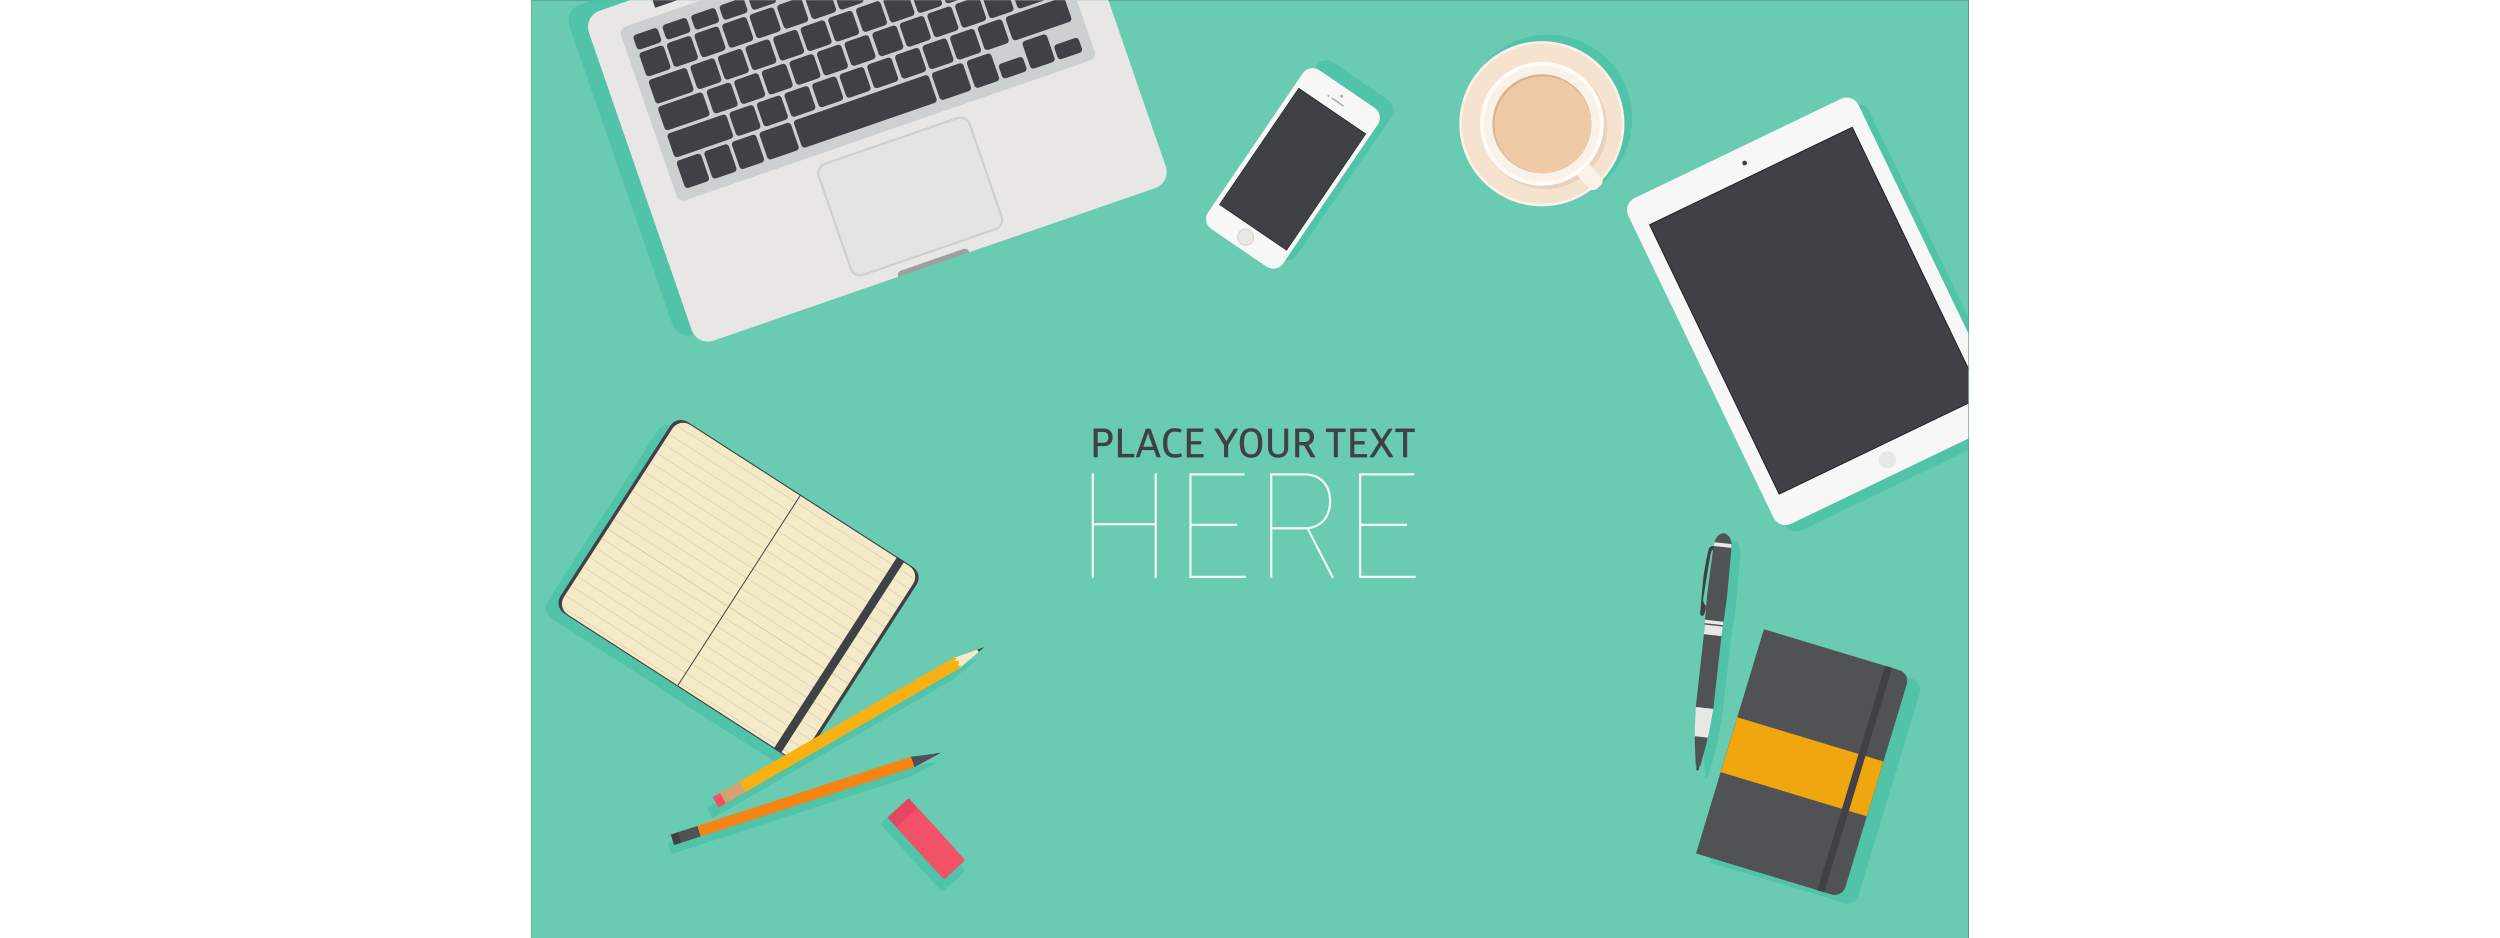 <?xml version="1.0" encoding="UTF-8" standalone="no"?>
<svg
   xmlns:dc="http://purl.org/dc/elements/1.1/"
   xmlns:cc="http://creativecommons.org/ns#"
   xmlns:rdf="http://www.w3.org/1999/02/22-rdf-syntax-ns#"
   xmlns:svg="http://www.w3.org/2000/svg"
   xmlns="http://www.w3.org/2000/svg"
   viewBox="0 0 1066.667 696.4"
   height="400.4"
   width="1066.667"
   xml:space="preserve"
   id="svg2"
   version="1.1"><rect x="0" y="0" width="1066.667" height="696.4" fill="#333333" stroke="none"/><defs
     id="defs6" /><g
     transform="matrix(1.333,0,0,-1.333,0,696.4)"
     id="g10"><g
       transform="scale(0.1)"
       id="g12"><path
         id="path14"
         style="fill:#69cbb2;fill-opacity:1;fill-rule:nonzero;stroke:none"
         d="M 8000,0 H 0 V 5223.03 H 8000 V 0" /><path
         id="path16"
         style="fill:#51c3a9;fill-opacity:1;fill-rule:nonzero;stroke:none"
         d="m 819.824,482.371 v 0 l 107.832,34.969 1187.654,384.98 115.02,61.891 33.48,18.629 -37.73,-5.539 -129.73,-16.539 -1187.635,-385 -107.832,-34.973 -0.004,0.012 -41.313,-13.403 18.95,-58.429 41.308,13.402" /><path
         id="path18"
         style="fill:#51c3a9;fill-opacity:1;fill-rule:nonzero;stroke:none"
         d="m 271.715,5198.41 c -49.934,-17.25 -76.426,-71.71 -59.188,-121.64 L 784.414,3420.91 c 17.25,-49.93 71.699,-76.42 121.625,-59.18 l 2458.081,848.93 c 49.9,17.27 76.39,71.7 59.15,121.62 l -307.64,890.75 H 343.012 l -71.297,-24.62" /><path
         id="path20"
         style="fill:#51c3a9;fill-opacity:1;fill-rule:nonzero;stroke:none"
         d="m 8000,3457.98 -551.06,1145.66 c -17.54,36.46 -61.3,51.79 -97.74,34.26 L 6201.58,4084.94 c -36.45,-17.55 -51.81,-61.3 -34.27,-97.76 L 6975.77,2306.4 c 17.54,-36.46 61.31,-51.78 97.76,-34.24 L 8000,2717.79 v 740.19" /><path
         id="path22"
         style="fill:#51c3a9;fill-opacity:1;fill-rule:nonzero;stroke:none"
         d="M 7688.29,1445.11 6934.42,1673.22 6556.62,424.621 7310.49,196.52 c 33.02,-9.981 67.91,8.671 77.91,41.679 l 341.61,1128.981 c 9.99,33.05 -8.69,67.95 -41.72,77.93" /><path
         id="path24"
         style="fill:#51c3a9;fill-opacity:1;fill-rule:nonzero;stroke:none"
         d="m 2294.6,263.719 116.78,107.531 c 3.56,3.238 3.81,8.73 0.58,12.301 l -279.21,306.59 c -0.03,0.027 -0.06,0.039 -0.09,0.07 l -55.61,61.059 c -3.24,3.55 -8.73,3.808 -12.29,0.57 L 1947.97,644.32 c -3.56,-3.23 -3.81,-8.73 -0.57,-12.3 l 279.2,-306.59 c 0.04,-0.032 0.08,-0.039 0.11,-0.078 l 55.6,-61.043 c 3.23,-3.547 8.73,-3.821 12.29,-0.59" /><path
         id="path26"
         style="fill:#51c3a9;fill-opacity:1;fill-rule:nonzero;stroke:none"
         d="m 6731.34,2150.52 c -0.01,1.21 -0.02,2.4 -0.07,3.57 -0.01,0.38 0,0.79 -0.02,1.16 l -0.06,0.01 c -2.55,54.57 -41,60.35 -41,60.35 0,0 -38.78,2.85 -53.32,-49.81 l -0.07,0.01 c -0.12,-0.42 -0.21,-0.89 -0.33,-1.32 -0.27,-1.02 -0.51,-2.08 -0.77,-3.14 -0.76,-3.21 -1.47,-6.53 -2.05,-10.14 -0.38,-2.43 -0.79,-5.01 -1.2,-7.68 -2.4,0.27 -4.98,0.56 -7.48,0.84 -8.17,0.91 -15.88,-8.65 -19.36,-13.42 -3.49,-4.78 -27.21,-124.55 -30.88,-163.97 -3.67,-39.42 -19.46,-203.61 -17.25,-205.33 2.21,-1.72 12.39,-10.56 17.95,-3.27 5.57,7.27 20.09,49.17 10.87,56.84 -9.24,7.67 -15.54,23.87 -11.08,44.02 4.47,20.15 38.16,246.5 44.63,256.1 2.84,4.2 6.18,6.24 9.44,7.14 -11.45,-77.77 -28.81,-210.94 -33.67,-254.46 -2.92,-26.1 -7.67,-84.37 -11.51,-133.68 h -0.01 c -0.14,-1.76 -0.26,-3.39 -0.39,-5.13 -3.26,-41.98 -5.77,-76.21 -5.77,-76.21 l 48.72,-5.45 48.73,-5.45 c 0,0 0.05,0.34 0.08,0.51 0.35,2.32 1.91,12.78 4.17,27.96 1.11,7.47 2.38,15.96 3.77,25.38 h -0.01 c 7.73,52.44 18.76,128.67 22.23,159.77 5.38,48.06 20.07,206.16 25.04,278.2 v 0 c 0.15,2.22 0.3,4.35 0.43,6.4 0.24,3.59 0.28,6.94 0.24,10.2" /><path
         id="path28"
         style="fill:#51c3a9;fill-opacity:1;fill-rule:nonzero;stroke:none"
         d="m 6532.67,1248.13 c 0,0 -5.84,-121.58 -5.84,-162.35 0,-40.74 5.81,-163.632 5.81,-163.632 l 5.1,-0.578 -2.11,-18.851 c -0.42,-3.828 2.34,-7.27 6.17,-7.699 3.82,-0.43 7.25,2.308 7.68,6.128 l 2.11,18.872 6.55,-0.739 c 0,0 32.83,118.589 41.81,158.339 9,39.73 30.17,159.62 30.17,159.62 l 45.27,404.86 -97.45,10.9 -45.27,-404.87" /><path
         id="path30"
         style="fill:#505256;fill-opacity:1;fill-rule:nonzero;stroke:none"
         d="m 2112.68,1011.63 129.73,16.55 4.26,-13.1 -115.03,-61.881 -18.96,58.431" /><path
         id="path32"
         style="fill:#404147;fill-opacity:1;fill-rule:nonzero;stroke:none"
         d="m 2242.41,1028.18 4.26,-13.1 33.48,18.64 z" /><path
         id="path34"
         style="fill:#505256;fill-opacity:1;fill-rule:nonzero;stroke:none"
         d="m 943.984,568.219 -111.351,-36.117 -18.945,58.429 111.363,36.098 18.933,-58.41" /><path
         id="path36"
         style="fill:#404147;fill-opacity:1;fill-rule:nonzero;stroke:none"
         d="m 836.156,533.238 -41.312,-13.386 -18.946,58.429 41.309,13.399 18.949,-58.442" /><path
         id="path38"
         style="fill:#f68412;fill-opacity:1;fill-rule:nonzero;stroke:none"
         d="m 943.984,568.219 1187.656,384.98 -18.96,58.431 -1187.629,-385.001 18.933,-58.41" /><path
         id="path40"
         style="fill:#51c3a9;fill-opacity:1;fill-rule:nonzero;stroke:none"
         d="m 1464.71,995.762 c -21.29,-33.024 -65.3,-42.563 -98.31,-21.282 L 113.977,1781.24 c -33.02,21.28 -42.543,65.28 -21.293,98.32 l 610.222,947.29 c 21.27,33.03 65.278,42.54 98.301,21.27 L 2053.64,2041.36 c 33.02,-21.27 42.55,-65.29 21.28,-98.31 L 1464.71,995.762" /><path
         id="path42"
         style="fill:#51c3a9;fill-opacity:1;fill-rule:nonzero;stroke:none"
         d="m 4787.98,4574.71 c 20.88,30.66 12.96,72.46 -17.71,93.35 l -306.93,209.07 c -30.67,20.88 -72.47,12.95 -93.35,-17.71 v 0 0 l -526.34,-772.74 c -20.89,-30.67 -12.97,-72.46 17.71,-93.34 l 306.94,-209.06 v 0 c 30.66,-20.9 72.45,-12.97 93.34,17.69 l 526.34,772.74 v 0 0" /><path
         id="path44"
         style="fill:#f7f7f7;fill-opacity:1;fill-rule:nonzero;stroke:none"
         d="m 8000,3368.66 -611.46,1271.23 c -17.54,36.45 -61.29,51.78 -97.74,34.25 L 6141.18,4121.18 c -36.45,-17.55 -51.8,-61.31 -34.27,-97.76 l 808.46,-1680.78 c 17.55,-36.46 61.31,-51.78 97.76,-34.24 L 8000,2783.08 v 585.58" /><path
         id="path46"
         style="fill:#404147;fill-opacity:1;fill-rule:nonzero;stroke:none"
         d="M 8000,3171.54 7353.6,4515.39 6226,3973.01 6946.95,2474.12 8000,2980.63 v 190.91" /><path
         id="path48"
         style="fill:#e8e7e6;fill-opacity:1;fill-rule:nonzero;stroke:none"
         d="m 7505.82,2644.14 c -11.6,24.06 -1.46,52.93 22.59,64.5 24.06,11.56 52.92,1.46 64.5,-22.61 11.54,-24.04 1.45,-52.93 -22.61,-64.49 -24.06,-11.58 -52.92,-1.44 -64.48,22.6" /><path
         id="path50"
         style="fill:#404147;fill-opacity:1;fill-rule:nonzero;stroke:none"
         d="m 6743,4311.17 c -3.17,6.55 -0.42,14.42 6.13,17.55 6.54,3.17 14.41,0.4 17.55,-6.15 3.16,-6.54 0.41,-14.4 -6.15,-17.55 -6.55,-3.16 -14.4,-0.39 -17.53,6.15" /><path
         id="path52"
         style="fill:#252323;fill-opacity:1;fill-rule:nonzero;stroke:none"
         d="M 8000,2984 6948.38,2478.19 6230.06,3971.58 7352.18,4511.32 8000,3164.5 v 14.07 L 7355.04,4519.46 6221.92,3974.43 6945.54,2470.04 8000,2977.21 v 6.79" /><path
         id="path54"
         style="fill:#51c3a9;fill-opacity:1;fill-rule:nonzero;stroke:none"
         d="m 5636.08,4095.54 c -258.24,13.32 -456.84,233.44 -443.54,491.72 13.32,258.28 233.47,456.85 491.73,443.55 258.28,-13.3 456.87,-233.46 443.55,-491.74 -13.28,-258.26 -233.44,-456.83 -491.74,-443.53" /><path
         id="path56"
         style="fill:#abafae;fill-opacity:1;fill-rule:nonzero;stroke:none"
         d="m 4222.05,4705.54 -5.5,3.75 28.75,42.21 5.49,-3.75 -28.74,-42.21" /><path
         id="path58"
         style="fill:#abafae;fill-opacity:1;fill-rule:nonzero;stroke:none"
         d="m 4171.14,4633.91 -4.05,2.76 19.51,28.63 4.05,-2.75 -19.51,-28.64" /><path
         id="path60"
         style="fill:#abafae;fill-opacity:1;fill-rule:nonzero;stroke:none"
         d="m 4121.32,4560.75 -4.05,2.77 19.49,28.62 4.06,-2.76 -19.5,-28.63" /><path
         id="path62"
         style="fill:#f7f7f7;fill-opacity:1;fill-rule:nonzero;stroke:none"
         d="m 4712.11,4530.69 c 20.89,30.67 12.96,72.44 -17.71,93.34 l -306.93,209.07 c -30.67,20.88 -72.47,12.95 -93.35,-17.7 v 0 0 l -526.34,-772.76 c -20.89,-30.64 -12.96,-72.44 17.71,-93.32 l 306.94,-209.08 v 0 c 30.66,-20.88 72.45,-12.95 93.34,17.7 l 526.34,772.75 v 0 0" /><path
         id="path64"
         style="fill:#404147;fill-opacity:1;fill-rule:nonzero;stroke:none"
         d="m 4204.18,3832.02 -372.19,253.51 440.53,646.77 372.19,-253.52 -440.53,-646.76" /><path
         id="path66"
         style="fill:#252323;fill-opacity:1;fill-rule:nonzero;stroke:none"
         d="m 3835.08,4086.1 368.51,-251.01 438.05,643.12 -368.51,251 z m 369.68,-257.17 -375.83,256.02 443.01,650.41 375.83,-256 -443.01,-650.43" /><path
         id="path68"
         style="fill:#d3d2d0;fill-opacity:1;fill-rule:nonzero;stroke:none"
         d="m 3937.45,3930.91 c 14.8,21.7 44.36,27.32 66.08,12.54 21.68,-14.77 27.29,-44.36 12.5,-66.08 -14.77,-21.68 -44.35,-27.26 -66.03,-12.5 -21.72,14.79 -27.32,44.34 -12.55,66.04" /><path
         id="path70"
         style="fill:#e8e7e6;fill-opacity:1;fill-rule:nonzero;stroke:none"
         d="m 3942.07,3927.76 c 13.05,19.14 39.16,24.12 58.31,11.08 19.15,-13.05 24.08,-39.16 11.04,-58.32 -13.04,-19.13 -39.13,-24.07 -58.27,-11.04 -19.16,13.05 -24.11,39.14 -11.08,58.28" /><path
         id="path72"
         style="fill:#abafae;fill-opacity:1;fill-rule:nonzero;stroke:none"
         d="m 4503.91,4693.66 c 2.72,4.03 8.19,5.04 12.18,2.33 4.02,-2.74 5.05,-8.2 2.32,-12.19 -2.73,-4.02 -8.18,-5.04 -12.19,-2.3 -3.99,2.71 -5.05,8.16 -2.31,12.16" /><path
         id="path74"
         style="fill:#abafae;fill-opacity:1;fill-rule:nonzero;stroke:none"
         d="m 4433.15,4694.02 c 1.83,2.67 5.49,3.36 8.14,1.54 2.68,-1.82 3.37,-5.47 1.55,-8.13 -1.81,-2.67 -5.46,-3.36 -8.14,-1.54 -2.67,1.82 -3.36,5.45 -1.55,8.13" /><path
         id="path76"
         style="fill:#abafae;fill-opacity:1;fill-rule:nonzero;stroke:none"
         d="m 4522.91,4632.9 c -1.44,-2.11 -4.34,-2.62 -6.52,-1.13 l -60.15,40.98 c -2.17,1.46 -2.77,4.37 -1.34,6.48 v 0 c 1.42,2.07 4.35,2.58 6.51,1.11 l 60.16,-40.98 c 2.17,-1.48 2.76,-4.39 1.34,-6.46 v 0" /><path
         id="path78"
         style="fill:#9ca0a0;fill-opacity:1;fill-rule:nonzero;stroke:none"
         d="m 2817.61,3950.75 -1122.17,-387.55 -24.23,70.12 1122.17,387.57 24.23,-70.14" /><path
         id="path80"
         style="fill:#e8e7e6;fill-opacity:1;fill-rule:nonzero;stroke:none"
         d="m 380.133,5164.68 c -49.938,-17.24 -76.434,-71.7 -59.192,-121.63 L 892.828,3387.19 c 17.25,-49.93 71.699,-76.43 121.622,-59.18 l 1028.11,355.07 -0.66,1.93 c -4.69,13.58 2.51,28.42 16.11,33.11 l 346.64,119.71 c 13.58,4.7 28.42,-2.51 33.1,-16.11 l 0.67,-1.92 1034.11,357.14 c 49.9,17.27 76.39,71.7 59.14,121.63 l -319.28,924.46 H 549.066 l -168.933,-58.35" /><path
         id="path82"
         style="fill:#ccd0d0;fill-opacity:1;fill-rule:nonzero;stroke:none"
         d="m 524.27,5077.02 c -20.543,-7.1 -31.442,-29.51 -24.352,-50.05 l 308.418,-893.02 c 7.102,-20.53 29.496,-31.43 50.039,-24.34 l 2253.185,778.18 c 20.52,7.09 31.41,29.49 24.32,50.03 l -98.5,285.21 H 947.051 L 524.27,5077.02" /><path
         id="path84"
         style="fill:#e4e4e3;fill-opacity:1;fill-rule:nonzero;stroke:none"
         d="m 2618.26,4018.87 c 9.96,-28.85 -5.34,-60.31 -34.2,-70.27 l -735.58,-254.05 c -28.85,-9.96 -60.31,5.34 -70.27,34.19 l -177.39,513.61 c -9.97,28.85 5.35,60.31 34.19,70.27 l 735.59,254.04 c 28.85,9.97 60.31,-5.33 70.27,-34.18 l 177.39,-513.61" /><path
         id="path86"
         style="fill:none;stroke:#ccd0d0;stroke-width:12.079;stroke-linecap:butt;stroke-linejoin:miter;stroke-miterlimit:10;stroke-dasharray:none;stroke-opacity:1"
         d="m 2618.26,4018.87 c 9.96,-28.85 -5.34,-60.31 -34.2,-70.27 l -735.58,-254.05 c -28.85,-9.96 -60.31,5.34 -70.27,34.19 l -177.39,513.61 c -9.97,28.85 5.35,60.31 34.19,70.27 l 735.59,254.04 c 28.85,9.97 60.31,-5.33 70.27,-34.18 z" /><path
         id="path88"
         style="fill:#404147;fill-opacity:1;fill-rule:nonzero;stroke:none"
         d="m 739.652,4957.68 c -3.339,9.67 -13.898,14.81 -23.589,11.47 v 0 l -101.18,-34.94 c -9.688,-3.35 -14.824,-13.91 -11.485,-23.59 l 33.942,-98.26 v 0 0 c 3.34,-9.69 13.906,-14.83 23.59,-11.48 l 101.183,34.94 c 9.684,3.35 14.821,13.9 11.481,23.59 v 0 0 l -33.942,98.27" /><path
         id="path90"
         style="fill:#404147;fill-opacity:1;fill-rule:nonzero;stroke:none"
         d="m 892.52,5010.47 c -3.34,9.68 -13.899,14.83 -23.579,11.48 v 0 L 767.75,4987 c -9.684,-3.34 -14.82,-13.9 -11.477,-23.57 l 33.938,-98.28 v 0 0 c 3.344,-9.68 13.91,-14.81 23.594,-11.47 l 101.179,34.94 c 9.688,3.34 14.825,13.91 11.481,23.59 v 0 0 l -33.945,98.26" /><path
         id="path92"
         style="fill:#404147;fill-opacity:1;fill-rule:nonzero;stroke:none"
         d="m 1045.94,5063.46 c -3.33,9.68 -13.88,14.82 -23.57,11.48 v 0 l -101.186,-34.95 c -9.692,-3.34 -14.832,-13.91 -11.493,-23.6 l 33.942,-98.25 v 0 0 c 3.344,-9.69 13.91,-14.83 23.594,-11.48 l 101.183,34.95 c 9.69,3.34 14.82,13.9 11.48,23.58 v 0 0 l -33.95,98.27" /><path
         id="path94"
         style="fill:#404147;fill-opacity:1;fill-rule:nonzero;stroke:none"
         d="m 1200.29,5116.77 c -3.35,9.67 -13.9,14.81 -23.59,11.47 v 0 l -101.2,-34.95 c -9.67,-3.34 -14.82,-13.9 -11.47,-23.58 l 33.94,-98.27 v 0 0 c 3.34,-9.68 13.91,-14.81 23.59,-11.48 l 101.17,34.95 c 9.69,3.34 14.83,13.9 11.49,23.58 v 0 0 l -33.93,98.28" /><path
         id="path96"
         style="fill:#404147;fill-opacity:1;fill-rule:nonzero;stroke:none"
         d="m 1353.16,5169.56 c -3.35,9.67 -13.9,14.81 -23.58,11.48 v 0 l -101.2,-34.95 c -9.68,-3.34 -14.82,-13.91 -11.47,-23.59 l 33.93,-98.26 v 0 0 c 3.35,-9.69 13.91,-14.82 23.59,-11.48 l 101.19,34.95 c 9.67,3.34 14.82,13.9 11.48,23.59 v 0 0 l -33.94,98.26" /><path
         id="path98"
         style="fill:#404147;fill-opacity:1;fill-rule:nonzero;stroke:none"
         d="m 1023.2,4886.34 c -3.35,9.67 -13.9,14.82 -23.587,11.47 v 0 l -101.191,-34.93 c -9.676,-3.35 -14.813,-13.92 -11.469,-23.6 l 33.938,-98.26 v 0 0 c 3.339,-9.69 13.906,-14.82 23.586,-11.48 l 101.183,34.94 c 9.69,3.35 14.82,13.91 11.48,23.58 v 0 0 l -33.94,98.28" /><path
         id="path100"
         style="fill:#404147;fill-opacity:1;fill-rule:nonzero;stroke:none"
         d="m 1176.08,4939.14 c -3.35,9.68 -13.91,14.82 -23.58,11.48 v 0 l -101.21,-34.95 c -9.67,-3.35 -14.81,-13.92 -11.47,-23.6 l 33.94,-98.26 v 0 0 c 3.35,-9.68 13.91,-14.82 23.59,-11.48 l 101.18,34.95 c 9.68,3.35 14.82,13.9 11.48,23.59 v 0 0 l -33.93,98.27" /><path
         id="path102"
         style="fill:#404147;fill-opacity:1;fill-rule:nonzero;stroke:none"
         d="m 1329.49,4992.12 c -3.34,9.68 -13.89,14.82 -23.57,11.48 v 0 l -101.2,-34.94 c -9.68,-3.35 -14.82,-13.92 -11.48,-23.6 l 33.95,-98.26 v 0 0 c 3.34,-9.68 13.9,-14.82 23.58,-11.48 l 101.18,34.95 c 9.69,3.34 14.82,13.9 11.49,23.59 v 0 0 l -33.95,98.26" /><path
         id="path104"
         style="fill:#404147;fill-opacity:1;fill-rule:nonzero;stroke:none"
         d="m 1483.83,5045.43 c -3.34,9.68 -13.9,14.81 -23.59,11.47 v 0 l -101.18,-34.95 c -9.68,-3.34 -14.82,-13.9 -11.49,-23.59 l 33.94,-98.25 v 0 0 c 3.35,-9.69 13.91,-14.83 23.6,-11.49 l 101.18,34.95 c 9.68,3.34 14.82,13.91 11.48,23.59 v 0 0 l -33.94,98.27" /><path
         id="path106"
         style="fill:#404147;fill-opacity:1;fill-rule:nonzero;stroke:none"
         d="m 1636.7,5098.22 c -3.34,9.68 -13.89,14.82 -23.58,11.48 v 0 l -101.19,-34.95 c -9.68,-3.34 -14.82,-13.91 -11.48,-23.59 l 33.94,-98.27 v 0 0 c 3.35,-9.68 13.91,-14.81 23.6,-11.47 l 101.18,34.94 c 9.67,3.35 14.81,13.91 11.46,23.6 v 0 0 l -33.93,98.26" /><path
         id="path108"
         style="fill:#404147;fill-opacity:1;fill-rule:nonzero;stroke:none"
         d="m 1790.13,5151.2 c -3.34,9.68 -13.9,14.82 -23.59,11.49 v 0 l -101.19,-34.95 c -9.68,-3.35 -14.82,-13.92 -11.48,-23.59 l 33.94,-98.26 v 0 0 c 3.35,-9.69 13.9,-14.82 23.59,-11.48 l 101.19,34.94 c 9.68,3.34 14.82,13.91 11.47,23.6 v 0 0 l -33.93,98.25" /><path
         id="path110"
         style="fill:#404147;fill-opacity:1;fill-rule:nonzero;stroke:none"
         d="m 1945.2,5204.76 c -3.35,9.69 -13.91,14.82 -23.59,11.48 v 0 l -101.19,-34.95 c -9.69,-3.34 -14.82,-13.9 -11.47,-23.59 l 33.93,-98.26 v 0 0 c 3.35,-9.69 13.9,-14.83 23.58,-11.48 l 101.19,34.95 c 9.68,3.34 14.83,13.9 11.48,23.59 v 0 0 l -33.93,98.26" /><path
         id="path112"
         style="fill:#404147;fill-opacity:1;fill-rule:nonzero;stroke:none"
         d="m 1114.13,4750.92 c -3.35,9.68 -13.91,14.82 -23.6,11.47 v 0 l -101.175,-34.94 c -9.675,-3.34 -14.828,-13.9 -11.484,-23.59 l 33.939,-98.25 v 0 0 c 3.35,-9.69 13.91,-14.82 23.59,-11.48 l 101.19,34.94 c 9.68,3.34 14.83,13.9 11.48,23.59 v 0 0 l -33.94,98.26" /><path
         id="path114"
         style="fill:#404147;fill-opacity:1;fill-rule:nonzero;stroke:none"
         d="m 1267,4803.71 c -3.34,9.68 -13.91,14.83 -23.59,11.49 v 0 l -101.18,-34.95 c -9.69,-3.34 -14.82,-13.91 -11.48,-23.59 l 33.94,-98.27 v 0 0 c 3.35,-9.68 13.9,-14.81 23.58,-11.47 l 101.18,34.95 c 9.69,3.34 14.83,13.9 11.48,23.59 v 0 0 l -33.93,98.25" /><path
         id="path116"
         style="fill:#404147;fill-opacity:1;fill-rule:nonzero;stroke:none"
         d="m 1420.42,4856.7 c -3.34,9.68 -13.9,14.83 -23.58,11.48 v 0 l -101.19,-34.95 c -9.68,-3.34 -14.82,-13.89 -11.48,-23.59 l 33.94,-98.26 v 0 0 c 3.35,-9.68 13.9,-14.81 23.58,-11.47 l 101.2,34.95 c 9.67,3.34 14.82,13.89 11.47,23.59 v 0 0 l -33.94,98.25" /><path
         id="path118"
         style="fill:#404147;fill-opacity:1;fill-rule:nonzero;stroke:none"
         d="m 1574.76,4910 c -3.34,9.68 -13.91,14.83 -23.59,11.48 v 0 l -101.18,-34.94 c -9.69,-3.35 -14.83,-13.91 -11.48,-23.59 l 33.93,-98.27 v 0 0 c 3.34,-9.69 13.91,-14.82 23.59,-11.47 l 101.19,34.94 c 9.67,3.36 14.82,13.91 11.48,23.6 v 0 0 l -33.94,98.25" /><path
         id="path120"
         style="fill:#404147;fill-opacity:1;fill-rule:nonzero;stroke:none"
         d="m 1727.64,4962.8 c -3.35,9.68 -13.9,14.83 -23.6,11.47 v 0 l -101.19,-34.94 c -9.68,-3.34 -14.82,-13.9 -11.47,-23.58 l 33.93,-98.26 v 0 0 c 3.35,-9.69 13.91,-14.83 23.6,-11.48 l 101.17,34.94 c 9.68,3.35 14.83,13.91 11.49,23.6 v 0 0 l -33.93,98.25" /><path
         id="path122"
         style="fill:#404147;fill-opacity:1;fill-rule:nonzero;stroke:none"
         d="m 1881.05,5015.79 c -3.35,9.68 -13.9,14.83 -23.58,11.48 v 0 l -101.19,-34.94 c -9.68,-3.36 -14.82,-13.91 -11.48,-23.59 l 33.94,-98.27 v 0 0 c 3.34,-9.69 13.91,-14.82 23.58,-11.47 l 101.19,34.94 c 9.68,3.35 14.82,13.9 11.48,23.6 v 0 0 l -33.94,98.25" /><path
         id="path124"
         style="fill:#404147;fill-opacity:1;fill-rule:nonzero;stroke:none"
         d="m 2036.13,5069.34 c -3.35,9.7 -13.92,14.82 -23.59,11.48 v 0 l -101.2,-34.95 c -9.68,-3.34 -14.83,-13.91 -11.48,-23.59 l 33.94,-98.25 v 0 0 c 3.34,-9.69 13.91,-14.83 23.59,-11.48 l 101.18,34.94 c 9.68,3.35 14.83,13.9 11.49,23.59 v 0 0 l -33.93,98.26" /><path
         id="path126"
         style="fill:#404147;fill-opacity:1;fill-rule:nonzero;stroke:none"
         d="m 2188.99,5122.14 c -3.35,9.69 -13.9,14.82 -23.58,11.48 v 0 l -101.19,-34.94 c -9.68,-3.35 -14.83,-13.91 -11.49,-23.6 l 33.94,-98.26 v 0 0 c 3.34,-9.69 13.91,-14.81 23.59,-11.48 l 101.19,34.95 c 9.68,3.34 14.82,13.9 11.48,23.59 v 0 0 l -33.94,98.26" /><path
         id="path128"
         style="fill:#404147;fill-opacity:1;fill-rule:nonzero;stroke:none"
         d="m 2342.42,5175.13 c -3.35,9.69 -13.91,14.82 -23.6,11.48 v 0 l -101.18,-34.95 c -9.68,-3.35 -14.82,-13.9 -11.47,-23.59 l 33.93,-98.26 v 0 0 c 3.35,-9.68 13.9,-14.82 23.59,-11.48 l 101.18,34.96 c 9.69,3.33 14.82,13.89 11.49,23.58 v 0 0 l -33.94,98.26" /><path
         id="path130"
         style="fill:#404147;fill-opacity:1;fill-rule:nonzero;stroke:none"
         d="m 956.965,4696.64 c -3.344,9.68 -13.902,14.83 -23.586,11.48 v 0 l -214.793,-74.19 c -9.695,-3.34 -14.824,-13.9 -11.481,-23.59 l 33.942,-98.26 v 0 0 c 3.348,-9.69 13.894,-14.82 23.578,-11.47 l 214.793,74.18 c 9.684,3.35 14.828,13.9 11.477,23.6 v 0 0 l -33.93,98.25" /><path
         id="path132"
         style="fill:#404147;fill-opacity:1;fill-rule:nonzero;stroke:none"
         d="m 1088.36,4573.77 c -3.34,9.68 -13.9,14.83 -23.58,11.48 v 0 L 770.527,4483.63 c -9.683,-3.34 -14.82,-13.9 -11.468,-23.58 l 33.933,-98.28 v 0 0 c 3.34,-9.68 13.899,-14.81 23.586,-11.47 l 294.252,101.62 c 9.68,3.35 14.81,13.91 11.46,23.59 v 0 0 l -33.93,98.26" /><path
         id="path134"
         style="fill:#404147;fill-opacity:1;fill-rule:nonzero;stroke:none"
         d="m 1240.46,4626.3 c -3.34,9.69 -13.9,14.83 -23.58,11.49 v 0 l -101.19,-34.95 c -9.68,-3.34 -14.82,-13.91 -11.48,-23.6 l 33.94,-98.25 v 0 0 c 3.35,-9.69 13.91,-14.83 23.59,-11.49 l 101.18,34.96 c 9.68,3.34 14.83,13.9 11.48,23.58 v 0 0 l -33.94,98.26" /><path
         id="path136"
         style="fill:#404147;fill-opacity:1;fill-rule:nonzero;stroke:none"
         d="m 1393.34,4679.11 c -3.34,9.68 -13.91,14.82 -23.59,11.48 v 0 l -101.19,-34.95 c -9.67,-3.34 -14.81,-13.91 -11.47,-23.59 l 33.93,-98.26 v 0 0 c 3.35,-9.69 13.92,-14.83 23.59,-11.49 l 101.19,34.95 c 9.68,3.34 14.82,13.91 11.48,23.59 v 0 0 l -33.94,98.27" /><path
         id="path138"
         style="fill:#404147;fill-opacity:1;fill-rule:nonzero;stroke:none"
         d="m 1546.76,4732.09 c -3.34,9.68 -13.9,14.82 -23.59,11.49 v 0 l -101.18,-34.95 c -9.68,-3.35 -14.83,-13.92 -11.48,-23.6 l 33.94,-98.26 v 0 0 c 3.34,-9.68 13.91,-14.82 23.59,-11.48 l 101.18,34.95 c 9.68,3.34 14.82,13.9 11.47,23.59 v 0 0 l -33.93,98.26" /><path
         id="path140"
         style="fill:#404147;fill-opacity:1;fill-rule:nonzero;stroke:none"
         d="m 1701.09,4785.39 c -3.34,9.68 -13.89,14.83 -23.59,11.49 v 0 l -101.18,-34.95 c -9.68,-3.34 -14.82,-13.91 -11.48,-23.59 l 33.94,-98.27 v 0 0 c 3.34,-9.68 13.91,-14.82 23.59,-11.47 l 101.18,34.94 c 9.68,3.34 14.82,13.91 11.48,23.59 v 0 0 l -33.94,98.26" /><path
         id="path142"
         style="fill:#404147;fill-opacity:1;fill-rule:nonzero;stroke:none"
         d="m 1853.97,4838.18 c -3.34,9.69 -13.9,14.83 -23.59,11.49 v 0 l -101.18,-34.95 c -9.69,-3.34 -14.83,-13.91 -11.49,-23.59 l 33.95,-98.26 v 0 0 c 3.34,-9.68 13.9,-14.82 23.58,-11.48 l 101.18,34.95 c 9.69,3.34 14.83,13.9 11.48,23.59 v 0 0 l -33.93,98.25" /><path
         id="path144"
         style="fill:#404147;fill-opacity:1;fill-rule:nonzero;stroke:none"
         d="m 2007.38,4891.17 c -3.34,9.68 -13.88,14.82 -23.58,11.49 v 0 l -101.18,-34.95 c -9.69,-3.34 -14.83,-13.91 -11.48,-23.6 l 33.93,-98.26 v 0 0 c 3.35,-9.67 13.91,-14.82 23.6,-11.47 l 101.17,34.94 c 9.69,3.34 14.83,13.91 11.48,23.59 v 0 0 l -33.94,98.26" /><path
         id="path146"
         style="fill:#404147;fill-opacity:1;fill-rule:nonzero;stroke:none"
         d="m 2162.46,4944.72 c -3.35,9.69 -13.9,14.83 -23.59,11.49 v 0 l -101.18,-34.95 c -9.7,-3.34 -14.82,-13.9 -11.48,-23.59 l 33.93,-98.26 v 0 0 c 3.36,-9.68 13.91,-14.82 23.59,-11.47 l 101.18,34.94 c 9.69,3.35 14.82,13.91 11.48,23.59 v 0 0 l -33.93,98.25" /><path
         id="path148"
         style="fill:#404147;fill-opacity:1;fill-rule:nonzero;stroke:none"
         d="m 2315.33,4997.52 c -3.35,9.68 -13.9,14.83 -23.59,11.49 v 0 l -101.19,-34.94 c -9.68,-3.36 -14.81,-13.92 -11.47,-23.6 l 33.94,-98.26 v 0 0 c 3.35,-9.69 13.89,-14.82 23.59,-11.48 l 101.18,34.95 c 9.69,3.34 14.83,13.9 11.48,23.59 v 0 0 l -33.94,98.25" /><path
         id="path150"
         style="fill:#404147;fill-opacity:1;fill-rule:nonzero;stroke:none"
         d="m 2406.1,4859.61 c -3.34,9.68 -13.9,14.82 -23.58,11.49 v 0 l -139.73,-48.26 c -9.69,-3.36 -14.82,-13.91 -11.48,-23.6 l 40.99,-118.7 v 0 l 0.01,-0.01 c 3.34,-9.68 13.9,-14.83 23.59,-11.48 l 139.73,48.26 c 9.69,3.35 14.82,13.9 11.47,23.58 v 0 0 l -41,118.72" /><path
         id="path152"
         style="fill:#404147;fill-opacity:1;fill-rule:nonzero;stroke:none"
         d="m 1446.68,4528.26 c -3.34,9.68 -13.91,14.81 -23.58,11.48 v 0 l -139.75,-48.26 c -9.67,-3.34 -14.81,-13.91 -11.47,-23.6 l 41,-118.7 v 0 -0.01 c 3.35,-9.67 13.9,-14.82 23.59,-11.48 l 139.73,48.26 c 9.68,3.35 14.83,13.91 11.48,23.59 v 0 0 l -41,118.72" /><path
         id="path154"
         style="fill:#404147;fill-opacity:1;fill-rule:nonzero;stroke:none"
         d="m 2214.68,4793.5 c -3.34,9.68 -13.89,14.82 -23.59,11.48 v 0 L 1474.22,4557.4 c -9.68,-3.35 -14.82,-13.92 -11.48,-23.6 l 41,-118.71 v 0 0 c 3.34,-9.69 13.91,-14.82 23.59,-11.48 l 716.88,247.59 c 9.68,3.34 14.82,13.9 11.47,23.58 v 0.01 0 l -41,118.71" /><path
         id="path156"
         style="fill:#404147;fill-opacity:1;fill-rule:nonzero;stroke:none"
         d="m 2562.27,4913.54 c -3.34,9.68 -13.9,14.82 -23.59,11.48 v 0 l -101.11,-34.91 c -9.69,-3.34 -14.83,-13.91 -11.48,-23.6 l 41,-118.71 v 0 0 c 3.34,-9.69 13.91,-14.82 23.59,-11.48 l 101.11,34.92 c 9.68,3.34 14.83,13.9 11.47,23.59 v 0 0 l -40.99,118.71" /><path
         id="path158"
         style="fill:#404147;fill-opacity:1;fill-rule:nonzero;stroke:none"
         d="m 1253.75,4461.63 c -3.33,9.68 -13.89,14.81 -23.58,11.49 v 0 l -101.12,-34.93 c -9.68,-3.35 -14.82,-13.9 -11.47,-23.59 l 41,-118.71 v 0 -0.01 c 3.34,-9.68 13.91,-14.82 23.59,-11.48 l 101.11,34.91 c 9.68,3.35 14.82,13.92 11.47,23.6 v 0.01 0 l -41,118.71" /><path
         id="path160"
         style="fill:#404147;fill-opacity:1;fill-rule:nonzero;stroke:none"
         d="m 947.461,4355.84 c -3.34,9.68 -13.902,14.82 -23.582,11.48 v 0 l -101.121,-34.91 c -9.688,-3.35 -14.82,-13.92 -11.481,-23.6 l 41.008,-118.7 v 0 -0.01 c 3.344,-9.69 13.906,-14.82 23.582,-11.48 l 101.121,34.92 c 9.688,3.34 14.825,13.91 11.473,23.59 l 0.008,0.01 v 0 l -41.008,118.7" /><path
         id="path162"
         style="fill:#404147;fill-opacity:1;fill-rule:nonzero;stroke:none"
         d="m 1100.34,4408.64 c -3.35,9.69 -13.9,14.82 -23.59,11.49 v 0 l -101.121,-34.92 c -9.676,-3.35 -14.816,-13.91 -11.473,-23.6 l 40.994,-118.71 v 0 -0.01 c 3.35,-9.68 13.92,-14.82 23.6,-11.48 l 101.11,34.93 c 9.68,3.34 14.82,13.9 11.48,23.59 v 0 0 l -41,118.71" /><path
         id="path164"
         style="fill:#404147;fill-opacity:1;fill-rule:nonzero;stroke:none"
         d="m 2740.05,4894.2 c -3.34,9.68 -13.89,14.81 -23.59,11.48 v 0 l -101.09,-34.92 c -9.7,-3.35 -14.83,-13.91 -11.49,-23.59 l 16.09,-46.57 v 0 l 0.01,-0.01 c 3.33,-9.67 13.89,-14.82 23.57,-11.48 l 101.12,34.93 c 9.68,3.34 14.82,13.9 11.47,23.59 v 0 0 l -16.09,46.57" /><path
         id="path166"
         style="fill:#404147;fill-opacity:1;fill-rule:nonzero;stroke:none"
         d="m 3048.99,5000.89 c -3.34,9.68 -13.9,14.82 -23.57,11.48 v 0 l -101.12,-34.92 c -9.69,-3.34 -14.83,-13.91 -11.48,-23.59 l 16.08,-46.57 v 0 -0.01 c 3.35,-9.68 13.9,-14.82 23.59,-11.47 l 101.12,34.92 c 9.68,3.35 14.81,13.9 11.47,23.59 v 0.01 0 l -16.09,46.56" /><path
         id="path168"
         style="fill:#404147;fill-opacity:1;fill-rule:nonzero;stroke:none"
         d="m 1027.8,5166.35 c -3.34,9.68 -13.91,14.83 -23.59,11.49 v 0 l -101.108,-34.93 c -9.68,-3.34 -14.832,-13.91 -11.485,-23.59 l 16.082,-46.57 v 0 h 0.012 c 3.344,-9.69 13.898,-14.83 23.578,-11.48 l 101.121,34.92 c 9.67,3.35 14.83,13.9 11.48,23.59 v 0 0 l -16.09,46.57" /><path
         id="path170"
         style="fill:#404147;fill-opacity:1;fill-rule:nonzero;stroke:none"
         d="m 868.359,5111.29 c -3.347,9.68 -13.91,14.82 -23.589,11.48 v 0 l -101.118,-34.93 c -9.687,-3.34 -14.808,-13.9 -11.472,-23.58 l 16.078,-46.57 v 0 0 c 3.347,-9.69 13.906,-14.83 23.594,-11.49 l 101.113,34.93 c 9.68,3.34 14.816,13.9 11.473,23.58 l -0.004,0.01 v 0 l -16.075,46.57" /><path
         id="path172"
         style="fill:#404147;fill-opacity:1;fill-rule:nonzero;stroke:none"
         d="m 705.93,5055.19 c -3.34,9.68 -13.895,14.83 -23.575,11.48 v 0 l -101.117,-34.91 c -9.691,-3.35 -14.828,-13.92 -11.48,-23.6 l 16.082,-46.57 v 0 0 c 3.348,-9.68 13.906,-14.83 23.594,-11.48 l 101.101,34.92 c 9.684,3.34 14.824,13.9 11.481,23.59 v 0 0 l -16.086,46.57" /><path
         id="path174"
         style="fill:#404147;fill-opacity:1;fill-rule:nonzero;stroke:none"
         d="m 2871.75,5020.43 c -3.34,9.68 -13.88,14.82 -23.58,11.49 v 0 l -101.12,-34.93 c -9.69,-3.35 -14.82,-13.91 -11.47,-23.6 l 40.99,-118.71 v 0 h 0.01 c 3.33,-9.69 13.9,-14.82 23.58,-11.48 l 101.11,34.93 c 9.69,3.34 14.83,13.89 11.48,23.58 v 0.01 0 l -41,118.71" /><path
         id="path176"
         style="fill:#404147;fill-opacity:1;fill-rule:nonzero;stroke:none"
         d="m 2468.75,5050.52 c -3.34,9.67 -13.9,14.82 -23.57,11.48 v 0 l -101.21,-34.95 c -9.67,-3.34 -14.81,-13.91 -11.47,-23.6 l 33.94,-98.25 v 0 0 c 3.34,-9.69 13.9,-14.82 23.58,-11.48 l 101.19,34.94 c 9.68,3.34 14.83,13.91 11.49,23.59 v 0 0 l -33.95,98.27" /><path
         id="path178"
         style="fill:#404147;fill-opacity:1;fill-rule:nonzero;stroke:none"
         d="m 2623.1,5103.82 c -3.34,9.68 -13.92,14.82 -23.6,11.48 v 0 l -101.19,-34.95 c -9.68,-3.34 -14.82,-13.92 -11.48,-23.6 l 33.94,-98.26 v 0 0 c 3.34,-9.67 13.92,-14.81 23.6,-11.47 l 101.18,34.94 c 9.67,3.34 14.83,13.91 11.48,23.59 v 0 0 l -33.93,98.27" /><path
         id="path180"
         style="fill:#404147;fill-opacity:1;fill-rule:nonzero;stroke:none"
         d="m 868.047,4832.75 c -3.336,9.68 -13.902,14.82 -23.582,11.48 v 0 l -177.356,-61.25 c -9.683,-3.35 -14.82,-13.91 -11.472,-23.59 l 33.933,-98.26 v 0 0 c 3.344,-9.69 13.903,-14.83 23.59,-11.49 l 177.348,61.25 c 9.687,3.36 14.824,13.92 11.48,23.59 v 0 0 l -33.941,98.27" /><path
         id="path182"
         style="fill:#404147;fill-opacity:1;fill-rule:nonzero;stroke:none"
         d="m 2893.58,4957.24 -136.18,-47.04 -1.33,3.85 136.18,47.02 1.33,-3.83" /><path
         id="path184"
         style="fill:#404147;fill-opacity:1;fill-rule:nonzero;stroke:none"
         d="M 811.875,5223.03 H 674.996 l 14.582,-42.24 z" /><path
         id="path186"
         style="fill:#404147;fill-opacity:1;fill-rule:nonzero;stroke:none"
         d="m 1226.06,5182.7 v -0.01 c 3.34,-9.67 13.9,-14.81 23.59,-11.47 l 101.11,34.92 c 7.46,2.58 12.18,9.45 12.44,16.89 h -151.06 l 13.92,-40.33" /><path
         id="path188"
         style="fill:#404147;fill-opacity:1;fill-rule:nonzero;stroke:none"
         d="m 1559.33,5130.78 c 3.34,-9.69 13.9,-14.83 23.59,-11.48 l 101.18,34.94 c 9.69,3.35 14.82,13.92 11.49,23.6 l -15.61,45.19 h -152.51 l 31.86,-92.25" /><path
         id="path190"
         style="fill:#404147;fill-opacity:1;fill-rule:nonzero;stroke:none"
         d="m 1698.58,5223.03 13.63,-39.46 c 3.34,-9.68 13.9,-14.82 23.58,-11.47 l 101.18,34.94 c 7.17,2.48 11.81,8.9 12.41,15.99 h -150.8" /><path
         id="path192"
         style="fill:#404147;fill-opacity:1;fill-rule:nonzero;stroke:none"
         d="m 1961.82,5210.5 33.93,-98.27 c 3.34,-9.68 13.91,-14.82 23.59,-11.46 l 101.19,34.93 c 9.68,3.35 14.82,13.91 11.48,23.59 l -22.01,63.74 h -147.94 c -1.46,-3.9 -1.71,-8.28 -0.24,-12.53" /><path
         id="path194"
         style="fill:#404147;fill-opacity:1;fill-rule:nonzero;stroke:none"
         d="m 2149.17,5165.22 c 3.34,-9.68 13.91,-14.82 23.59,-11.47 l 101.18,34.93 c 9.7,3.36 14.83,13.91 11.49,23.6 l -3.71,10.75 h -152.51 l 19.96,-57.81" /><path
         id="path196"
         style="fill:#404147;fill-opacity:1;fill-rule:nonzero;stroke:none"
         d="m 2301.95,5223.03 1.56,-4.51 c 3.34,-9.68 13.89,-14.82 23.58,-11.47 l 46.27,15.98 h -71.41" /><path
         id="path198"
         style="fill:#404147;fill-opacity:1;fill-rule:nonzero;stroke:none"
         d="m 2547.3,5135.91 c 3.35,-9.69 13.91,-14.82 23.6,-11.48 l 101.18,34.95 c 9.69,3.35 14.82,13.89 11.47,23.58 l -13.83,40.07 h -152.5 l 30.08,-87.12" /><path
         id="path200"
         style="fill:#404147;fill-opacity:1;fill-rule:nonzero;stroke:none"
         d="m 2692.62,5223.03 11.4,-33 c 3.34,-9.69 13.9,-14.82 23.58,-11.48 l 128.78,44.48 h -163.76" /><path
         id="path202"
         style="fill:#404147;fill-opacity:1;fill-rule:nonzero;stroke:none"
         d="m 1061.22,5197.52 c -9.69,-3.34 -14.82,-13.9 -11.48,-23.59 l 16.09,-46.57 v 0 c 3.34,-9.68 13.91,-14.82 23.59,-11.48 l 101.11,34.92 c 9.68,3.35 14.82,13.9 11.48,23.58 l -0.01,0.02 -16.08,46.56 c -0.26,0.73 -0.63,1.39 -0.96,2.07 h -49.87 l -73.87,-25.51" /><path
         id="path204"
         style="fill:#404147;fill-opacity:1;fill-rule:nonzero;stroke:none"
         d="m 1381.8,5199.08 c -9.68,-3.35 -14.82,-13.91 -11.47,-23.6 l 33.93,-98.25 c 3.35,-9.69 13.91,-14.83 23.59,-11.48 l 101.19,34.94 c 9.68,3.34 14.82,13.91 11.48,23.59 l -33.94,98.27 c -0.06,0.17 -0.16,0.31 -0.23,0.48 h -55.19 l -69.36,-23.95" /><path
         id="path206"
         style="fill:#404147;fill-opacity:1;fill-rule:nonzero;stroke:none"
         d="m 2371.98,5204.96 c -9.69,-3.34 -14.82,-13.9 -11.48,-23.58 l 33.93,-98.27 c 3.35,-9.68 13.9,-14.82 23.59,-11.47 l 101.18,34.95 c 9.7,3.34 14.83,13.89 11.48,23.58 l -32.07,92.86 h -74.32 l -52.31,-18.07" /><path
         id="path208"
         style="fill:#404147;fill-opacity:1;fill-rule:nonzero;stroke:none"
         d="m 2654.01,5134.13 c -9.68,-3.35 -14.82,-13.91 -11.47,-23.6 l 33.94,-98.26 c 3.34,-9.68 13.9,-14.82 23.58,-11.48 l 294.25,101.63 c 9.68,3.34 14.81,13.9 11.47,23.59 l -33.51,97.02 h -60.84 l -257.42,-88.9" /><path
         id="path210"
         style="fill:#404147;fill-opacity:1;fill-rule:nonzero;stroke:none"
         d="m 1534.77,1022.52 c -21.28,-33.032 -65.29,-42.579 -98.31,-21.29 L 184.027,1808 c -33.011,21.28 -42.539,65.28 -21.269,98.31 l 610.207,947.3 c 21.281,33.02 65.277,42.54 98.297,21.27 L 2123.71,2068.11 c 33.01,-21.27 42.54,-65.29 21.28,-98.31 l -610.22,-947.28" /><path
         id="path212"
         style="fill:#f4eac7;fill-opacity:1;fill-rule:nonzero;stroke:none"
         d="m 1522.32,1038 c -21.27,-33.02 -65.29,-42.551 -98.31,-21.28 L 203.281,1803.06 c -33.031,21.28 -42.554,65.3 -21.277,98.33 l 603.418,936.72 c 21.262,33.02 65.281,42.56 98.312,21.27 L 2104.45,2073.03 c 33.02,-21.26 42.55,-65.28 21.29,-98.29 L 1522.32,1038" /><path
         id="path214"
         style="fill:#d1c8a9;fill-opacity:1;fill-rule:nonzero;stroke:none"
         d="m 2104.95,1943.84 -1339.516,862.87 1.683,2.64 1339.533,-862.88 -1.7,-2.63" /><path
         id="path216"
         style="fill:#d1c8a9;fill-opacity:1;fill-rule:nonzero;stroke:none"
         d="m 1730.63,1362.74 -1339.552,862.88 1.727,2.63 1339.515,-862.88 -1.69,-2.63" /><path
         id="path218"
         style="fill:#d1c8a9;fill-opacity:1;fill-rule:nonzero;stroke:none"
         d="m 1764.66,1415.56 -1339.539,862.88 1.703,2.64 1339.526,-862.88 -1.69,-2.64" /><path
         id="path220"
         style="fill:#d1c8a9;fill-opacity:1;fill-rule:nonzero;stroke:none"
         d="m 1798.7,1468.4 -1339.544,862.87 1.68,2.64 1339.544,-862.89 -1.68,-2.62" /><path
         id="path222"
         style="fill:#d1c8a9;fill-opacity:1;fill-rule:nonzero;stroke:none"
         d="m 1832.71,1521.22 -1339.507,862.87 1.676,2.64 1339.541,-862.87 -1.71,-2.64" /><path
         id="path224"
         style="fill:#d1c8a9;fill-opacity:1;fill-rule:nonzero;stroke:none"
         d="m 1866.74,1574.06 -1339.51,862.88 1.696,2.61 1339.514,-862.87 -1.7,-2.62" /><path
         id="path226"
         style="fill:#d1c8a9;fill-opacity:1;fill-rule:nonzero;stroke:none"
         d="m 1900.78,1626.87 -1339.55,862.87 1.731,2.65 1339.519,-862.88 -1.7,-2.64" /><path
         id="path228"
         style="fill:#d1c8a9;fill-opacity:1;fill-rule:nonzero;stroke:none"
         d="m 1934.8,1679.7 -1339.534,862.88 1.699,2.63 1339.535,-862.89 -1.7,-2.62" /><path
         id="path230"
         style="fill:#d1c8a9;fill-opacity:1;fill-rule:nonzero;stroke:none"
         d="m 1968.82,1732.52 -1339.511,862.87 1.699,2.64 1339.532,-862.87 -1.72,-2.64" /><path
         id="path232"
         style="fill:#d1c8a9;fill-opacity:1;fill-rule:nonzero;stroke:none"
         d="m 2002.86,1785.34 -1339.524,862.89 1.684,2.64 1339.55,-862.88 -1.71,-2.65" /><path
         id="path234"
         style="fill:#d1c8a9;fill-opacity:1;fill-rule:nonzero;stroke:none"
         d="m 2036.89,1838.18 -1339.531,862.86 1.704,2.65 1339.527,-862.88 -1.7,-2.63" /><path
         id="path236"
         style="fill:#d1c8a9;fill-opacity:1;fill-rule:nonzero;stroke:none"
         d="m 2070.92,1891.01 -1339.549,862.87 1.711,2.66 1339.538,-862.89 -1.7,-2.64" /><path
         id="path238"
         style="fill:#d1c8a9;fill-opacity:1;fill-rule:nonzero;stroke:none"
         d="m 1764.66,1415.56 -1339.539,862.88 1.703,2.64 1339.526,-862.88 -1.69,-2.64" /><path
         id="path240"
         style="fill:#d1c8a9;fill-opacity:1;fill-rule:nonzero;stroke:none"
         d="m 1526.46,1045.78 -1339.546,862.87 1.684,2.65 1339.552,-862.88 -1.69,-2.64" /><path
         id="path242"
         style="fill:#d1c8a9;fill-opacity:1;fill-rule:nonzero;stroke:none"
         d="m 1560.48,1098.6 -1339.519,862.87 1.691,2.66 1339.548,-862.88 -1.72,-2.65" /><path
         id="path244"
         style="fill:#d1c8a9;fill-opacity:1;fill-rule:nonzero;stroke:none"
         d="m 1594.51,1151.43 -1339.53,862.86 1.708,2.65 1339.512,-862.88 -1.69,-2.63" /><path
         id="path246"
         style="fill:#d1c8a9;fill-opacity:1;fill-rule:nonzero;stroke:none"
         d="m 1628.54,1204.25 -1339.548,862.88 1.707,2.64 1339.531,-862.88 -1.69,-2.64" /><path
         id="path248"
         style="fill:#d1c8a9;fill-opacity:1;fill-rule:nonzero;stroke:none"
         d="m 1662.57,1257.08 -1339.523,862.88 1.68,2.63 1339.543,-862.87 -1.7,-2.64" /><path
         id="path250"
         style="fill:#d1c8a9;fill-opacity:1;fill-rule:nonzero;stroke:none"
         d="m 1696.6,1309.9 -1339.53,862.89 1.684,2.64 1339.546,-862.89 -1.7,-2.64" /><path
         id="path252"
         style="fill:#d1c8a9;fill-opacity:1;fill-rule:nonzero;stroke:none"
         d="M 173.746,1842.4 1472.04,1006.09 c 1.54,0.2 3.07,0.46 4.6,0.76 L 172.535,1846.92 c 0.348,-1.53 0.746,-3.03 1.211,-4.52" /><path
         id="path254"
         style="fill:#d1c8a9;fill-opacity:1;fill-rule:nonzero;stroke:none"
         d="M 803.344,2857.02 2135.54,1998.88 c 0.22,1.1 0.46,2.21 0.63,3.33 L 806.129,2858.98 c -0.973,-0.6 -1.867,-1.28 -2.785,-1.96" /><path
         id="path256"
         style="fill:#404147;fill-opacity:1;fill-rule:nonzero;stroke:none"
         d="m 1389.44,1031.51 -39.6,25.52 687.23,1066.88 39.62,-25.52 -687.25,-1066.88" /><path
         id="path258"
         style="fill:#404147;fill-opacity:1;fill-rule:nonzero;stroke:none"
         d="m 818.27,1406.91 -4.625,2.99 683.835,1061.59 4.62,-2.98 -683.83,-1061.6" /><path
         id="path260"
         style="fill:#faf2e9;fill-opacity:1;fill-rule:nonzero;stroke:none"
         d="m 5602.29,4076.46 c -253.52,13.07 -448.46,229.17 -435.41,482.69 13.07,253.54 229.18,448.47 482.71,435.42 253.54,-13.06 448.48,-229.18 435.41,-482.72 -13.04,-253.52 -229.16,-448.44 -482.71,-435.39" /><path
         id="path262"
         style="fill:#f5e2cf;fill-opacity:1;fill-rule:nonzero;stroke:none"
         d="m 5603.07,4091.46 c -245.24,12.63 -433.82,221.67 -421.18,466.92 12.63,245.26 221.68,433.82 466.94,421.19 245.24,-12.64 433.82,-221.69 421.18,-466.96 -12.64,-245.23 -221.7,-433.77 -466.94,-421.15" /><path
         id="path264"
         style="fill:#e9d1be;fill-opacity:1;fill-rule:nonzero;stroke:none"
         d="m 5627.8,4171.59 c -190.14,9.79 -336.36,171.88 -326.58,362.05 9.81,190.16 171.91,336.37 362.07,326.58 190.17,-9.8 336.37,-171.9 326.57,-362.06 -9.79,-190.15 -171.88,-336.37 -362.06,-326.57" /><path
         id="path266"
         style="fill:#fffcfa;fill-opacity:1;fill-rule:nonzero;stroke:none"
         d="m 5608.21,4191.2 c -190.15,9.79 -336.38,171.89 -326.6,362.04 9.8,190.17 171.92,336.38 362.07,326.58 190.17,-9.8 336.37,-171.9 326.58,-362.06 -9.79,-190.15 -171.88,-336.37 -362.05,-326.56" /><path
         id="path268"
         style="fill:#faf2e9;fill-opacity:1;fill-rule:nonzero;stroke:none"
         d="m 5609.27,4211.91 c -178.72,9.21 -316.14,161.55 -306.94,340.26 9.21,178.74 161.57,316.15 340.29,306.95 178.72,-9.21 316.16,-161.55 306.94,-340.29 -9.2,-178.72 -161.55,-316.13 -340.29,-306.92" /><path
         id="path270"
         style="fill:#d9b38e;fill-opacity:1;fill-rule:nonzero;stroke:none"
         d="m 5611.77,4260.39 c -151.94,7.83 -268.76,137.34 -260.93,289.28 7.82,151.96 137.34,268.8 289.27,260.98 151.96,-7.83 268.8,-137.37 260.96,-289.33 -7.83,-151.94 -137.36,-268.75 -289.3,-260.93" /><path
         id="path272"
         style="fill:#faf2e9;fill-opacity:1;fill-rule:nonzero;stroke:none"
         d="m 5821.3,4251.41 65.06,-74 c 12.15,-13.81 33.18,-15.18 46.99,-3.02 l 18.84,16.56 c 13.8,12.14 15.15,33.19 3.01,46.99 l -65.95,75 c -19.83,-23.41 -42.71,-44.12 -67.95,-61.53" /><path
         id="path274"
         style="fill:#edcaa5;fill-opacity:1;fill-rule:nonzero;stroke:none"
         d="m 5617.65,4260.09 c -148.69,7.66 -263.01,134.41 -255.36,283.09 7.67,148.71 134.41,263.06 283.1,255.4 148.7,-7.65 263.05,-134.43 255.38,-283.13 -7.65,-148.69 -134.42,-263.02 -283.12,-255.36" /><path
         id="path276"
         style="fill:#505256;fill-opacity:1;fill-rule:nonzero;stroke:none"
         d="M 7615.81,1493.43 6861.94,1721.54 6484.14,472.941 7238.01,244.84 c 33.02,-9.981 67.91,8.672 77.92,41.68 l 341.61,1128.98 c 9.99,33.05 -8.7,67.95 -41.73,77.93" /><path
         id="path278"
         style="fill:#f0a60f;fill-opacity:1;fill-rule:nonzero;stroke:none"
         d="M 7434.86,679.57 6621.17,925.801 6713.58,1231.27 7527.3,985.059 7434.86,679.57" /><path
         id="path280"
         style="fill:#404147;fill-opacity:1;fill-rule:nonzero;stroke:none"
         d="m 7197.71,257 -38.5,11.68 377.81,1248.59 38.52,-11.65 L 7197.71,257" /><path
         id="path282"
         style="fill:#404147;fill-opacity:1;fill-rule:nonzero;stroke:none"
         d="m 6499.48,941.148 c -0.43,-3.82 -3.86,-6.558 -7.68,-6.128 v 0 c -3.83,0.429 -6.59,3.871 -6.17,7.699 l 3.05,27.222 c 0.43,3.829 3.88,6.59 7.71,6.161 v 0 c 3.82,-0.43 6.57,-3.872 6.14,-7.704 l -3.05,-27.25" /><path
         id="path284"
         style="fill:#404147;fill-opacity:1;fill-rule:nonzero;stroke:none"
         d="m 6592.43,2182.41 c 0,0 -9.29,1.04 -17.46,1.96 -8.17,0.91 -15.88,-8.65 -19.36,-13.42 -3.49,-4.78 -27.21,-124.55 -30.88,-163.97 -3.67,-39.42 -19.46,-203.61 -17.25,-205.33 2.21,-1.72 12.39,-10.56 17.95,-3.27 5.57,7.27 20.09,49.17 10.87,56.84 -9.24,7.67 -15.54,23.86 -11.08,44.02 4.47,20.15 38.16,246.5 44.63,256.1 6.49,9.6 15.69,8.34 20.29,6.43 7.54,11.6 2.29,20.64 2.29,20.64" /><path
         id="path286"
         style="fill:#505256;fill-opacity:1;fill-rule:nonzero;stroke:none"
         d="m 6681.1,2180.32 c 4.5,68.63 -40.91,75.29 -40.91,75.29 0,0 -45.76,3.53 -56.54,-64.4 -10.77,-67.92 -32.5,-233.65 -38.03,-283.19 -5.54,-49.53 -17.68,-215.02 -17.68,-215.02 l 48.72,-5.45 48.73,-5.45 c 0,0 24.71,164.08 30.24,213.62 5.54,49.53 20.98,215.97 25.47,284.6" /><path
         id="path288"
         style="fill:#e8e7e6;fill-opacity:1;fill-rule:nonzero;stroke:none"
         d="m 6532.03,1747.27 c -2.39,-31.33 -4.09,-54.27 -4.09,-54.27 l 48.72,-5.45 48.73,-5.45 c 0,0 3.42,22.75 8.02,53.85 l -101.38,11.32" /><path
         id="path290"
         style="fill:#e8e7e6;fill-opacity:1;fill-rule:nonzero;stroke:none"
         d="m 6532.65,1755.32 101.92,-11.4 c 0.89,6.07 1.83,12.4 2.76,18.87 l -103.23,11.55 c -0.5,-6.53 -0.99,-12.91 -1.45,-19.02" /><path
         id="path292"
         style="fill:#e8e7e6;fill-opacity:1;fill-rule:nonzero;stroke:none"
         d="m 6583.65,2191.21 c -0.32,-2.02 -0.64,-4.13 -0.98,-6.33 l 98,-10.96 c 0.15,2.22 0.3,4.35 0.43,6.4 0.35,5.36 0.36,10.3 0.15,14.93 l -94.45,10.56 c -1.22,-4.47 -2.3,-9.29 -3.15,-14.6" /><path
         id="path294"
         style="fill:#505256;fill-opacity:1;fill-rule:nonzero;stroke:none"
         d="m 6580.12,1277.24 -97.45,10.89 45.27,404.87 97.45,-10.9 -45.27,-404.86" /><path
         id="path296"
         style="fill:#e8e7e6;fill-opacity:1;fill-rule:nonzero;stroke:none"
         d="m 6476.83,1125.78 c 0,40.77 5.84,162.35 5.84,162.35 l 97.45,-10.89 c 0,0 -21.17,-119.89 -30.17,-159.62 -8.98,-39.75 -73.12,-32.58 -73.12,8.16" /><path
         id="path298"
         style="fill:#505256;fill-opacity:1;fill-rule:nonzero;stroke:none"
         d="m 6508.14,959.281 -25.5,2.867 c 0,0 -5.81,122.892 -5.81,163.632 19.26,-2.14 51.51,-5.76 73.12,-8.16 -8.98,-39.75 -41.81,-158.339 -41.81,-158.339" /><path
         id="path300"
         style="fill:#e64660;fill-opacity:1;fill-rule:nonzero;stroke:none"
         d="m 2253.08,388.441 c -3.22,-2.941 -8.21,-2.703 -11.16,0.52 l -253.53,278.41 c -2.95,3.231 -2.71,8.219 0.52,11.168 l 106.05,97.621 c 3.23,2.949 8.22,2.719 11.16,-0.519 l 253.54,-278.403 c 2.94,-3.226 2.7,-8.226 -0.52,-11.16 l -106.06,-97.637" /><path
         id="path302"
         style="fill:#f25268;fill-opacity:1;fill-rule:nonzero;stroke:none"
         d="m 2303.67,332.922 c -3.23,-2.942 -8.23,-2.692 -11.16,0.527 l -253.54,278.41 c -2.93,3.219 -2.7,8.219 0.52,11.161 l 106.06,97.64 c 3.22,2.942 8.21,2.699 11.15,-0.531 l 253.53,-278.41 c 2.95,-3.231 2.72,-8.219 -0.51,-11.16 l -106.05,-97.637" /><path
         id="path304"
         style="fill:#51c3a9;fill-opacity:1;fill-rule:nonzero;stroke:none"
         d="m 1009.16,668.328 41.38,23.934 v 0 l 108,62.398 1189.46,687.31 109.55,93.03 31.74,27.77 -39.32,-14.65 -135.79,-47.63 L 1124.72,813.199 1013.2,748.738 v 0 l -37.852,-21.867 33.812,-58.543" /><path
         id="path306"
         style="fill:#f4eac7;fill-opacity:1;fill-rule:nonzero;stroke:none"
         d="m 2347.45,1560.37 135.78,47.63 7.59,-13.12 -109.56,-93.03 -33.81,58.52" /><path
         id="path308"
         style="fill:#f9b010;fill-opacity:1;fill-rule:nonzero;stroke:none"
         d="m 2372.71,1516.64 -1189.46,-687.3 8.55,-14.801 1189.46,687.311 c 0,0 12.95,14.88 11.87,16.73 -1.07,1.86 -20.42,-1.94 -20.42,-1.94" /><path
         id="path310"
         style="fill:#f9b010;fill-opacity:1;fill-rule:nonzero;stroke:none"
         d="m 2347.45,1560.37 -1189.46,-687.3 8.92,-15.468 1189.48,687.298 c 0,0 12.68,15.33 11.52,17.33 -1.07,1.87 -20.46,-1.86 -20.46,-1.86" /><path
         id="path312"
         style="fill:#404147;fill-opacity:1;fill-rule:nonzero;stroke:none"
         d="m 2483.23,1608 7.59,-13.12 31.74,27.76 z" /><path
         id="path314"
         style="fill:#d5a26d;fill-opacity:1;fill-rule:nonzero;stroke:none"
         d="m 1191.8,814.539 -111.54,-64.437 -33.8,58.519 111.53,64.449 33.81,-58.531" /><path
         id="path316"
         style="fill:#f25268;fill-opacity:1;fill-rule:nonzero;stroke:none"
         d="m 1083.8,752.129 -41.37,-23.899 -33.83,58.52 41.39,23.91 33.81,-58.531" /><path
         id="path318"
         style="fill:#f9b010;fill-opacity:1;fill-rule:nonzero;stroke:none"
         d="M 2373.39,1515.47 1183.93,828.148 1166.24,858.789 2355.7,1546.09 c 0,0 21.52,-0.03 24.89,-5.8 3.41,-5.83 -7.2,-24.82 -7.2,-24.82" /><path
         id="path320"
         style="fill:#f7f7f7;fill-opacity:1;fill-rule:nonzero;stroke:none"
         d="m 3470.01,2587.86 c 0,0 2.43,1.62 5.66,1.62 4.05,0 6.47,-1.62 6.47,-1.62 V 2008.6 c 0,0 -1.61,-1.62 -6.47,-1.62 -4.85,0 -5.66,1.62 -5.66,1.62 v 291.25 H 3131.84 V 2008.6 c 0,0 -1.62,-1.62 -5.67,-1.62 -5.66,0 -6.47,1.62 -6.47,1.62 v 579.26 c 0,0 2.43,1.62 6.47,1.62 3.24,0 5.67,-1.62 5.67,-1.62 v -275.88 h 338.17 v 275.88" /><path
         id="path322"
         style="fill:#f7f7f7;fill-opacity:1;fill-rule:nonzero;stroke:none"
         d="m 3970,2589.48 c 1.61,-4.05 1.61,-8.1 0,-12.14 h -294.49 v -268.6 h 254.03 c 1.62,-4.04 1.62,-8.08 0,-12.13 h -254.03 v -277.5 h 302.57 c 1.62,-4.04 1.62,-8.09 0,-12.13 h -314.71 v 582.5 H 3970" /><path
         id="path324"
         style="fill:#f7f7f7;fill-opacity:1;fill-rule:nonzero;stroke:none"
         d="m 4125.33,2289.33 h 179.6 c 81.72,0 135.92,54.2 135.92,144 0,89.81 -54.2,144.01 -135.92,144.01 h -179.6 z m 177.99,300.15 c 94.65,0 149.67,-62.3 149.67,-156.15 0,-83.32 -44.5,-141.57 -122.97,-154.52 l 139.15,-270.21 c 0,0 -4.04,-1.62 -7.29,-1.62 -4.85,0 -6.47,1.62 -6.47,1.62 l -137.53,268.6 h -192.55 v -268.6 c 0,0 -1.62,-1.62 -6.47,-1.62 -4.05,0 -5.66,1.62 -5.66,1.62 v 580.88 h 190.12" /><path
         id="path326"
         style="fill:#f7f7f7;fill-opacity:1;fill-rule:nonzero;stroke:none"
         d="m 4914.94,2589.48 c 1.62,-4.05 1.62,-8.1 0,-12.14 h -294.48 v -268.6 h 254.03 c 1.62,-4.04 1.62,-8.08 0,-12.13 h -254.03 v -277.5 h 302.58 c 1.61,-4.04 1.61,-8.09 0,-12.13 h -314.72 v 582.5 h 306.62" /><path
         id="path328"
         style="fill:#404147;fill-opacity:1;fill-rule:nonzero;stroke:none"
         d="m 3185.57,2759.65 c 17.62,0 27.21,11.15 27.21,29.89 0,18.96 -9.59,30.12 -27.21,30.12 h -32.58 v -60.01 z m -32.58,-80.09 c 0,0 -3.79,-1.56 -11.15,-1.56 -8.26,0 -11.6,1.56 -11.6,1.56 v 159.06 h 58.23 c 29.44,0 47.96,-19.86 47.96,-49.08 0,-29.01 -18.52,-48.86 -47.96,-48.86 h -35.48 v -61.12" /><path
         id="path330"
         style="fill:#404147;fill-opacity:1;fill-rule:nonzero;stroke:none"
         d="m 3265.46,2837.05 c 0,0 3.79,1.57 11.16,1.57 7.8,0 11.59,-1.57 11.59,-1.57 v -139.42 h 66.71 c 1.11,-2.68 1.78,-6.25 1.78,-9.82 0,-3.57 -0.67,-6.91 -1.78,-9.81 h -89.46 v 159.05" /><path
         id="path332"
         style="fill:#404147;fill-opacity:1;fill-rule:nonzero;stroke:none"
         d="m 3433.25,2813.86 c 0,0 -2.01,-8.93 -5.8,-20.08 l -20.53,-56.44 h 53.1 l -20.3,56.44 c -4.02,11.6 -5.8,20.08 -5.8,20.08 z m 1.12,24.76 c 8.47,0 13.38,-1.57 13.38,-1.57 l 56,-157.49 c 0,0 -4.02,-1.56 -12.28,-1.56 -7.58,0 -11.15,1.56 -11.15,1.56 l -13.83,39.26 h -66.04 l -14.05,-39.26 c 0,0 -3.79,-1.56 -10.93,-1.56 -6.92,0 -10.48,1.56 -10.48,1.56 l 55.99,157.49 c 0,0 5.58,1.57 13.39,1.57" /><path
         id="path334"
         style="fill:#404147;fill-opacity:1;fill-rule:nonzero;stroke:none"
         d="m 3581.64,2840.85 c 24.76,0 38.15,-7.59 38.15,-7.59 0.44,-7.36 -2.69,-12.49 -6.7,-16.95 0,0 -12.94,5.13 -28.78,5.13 -25.88,0 -43.94,-13.61 -43.94,-63.36 0,-49.75 18.06,-62.46 43.94,-62.46 17.62,0 31.01,5.13 31.01,5.13 4.47,-4.24 6.69,-10.71 6.92,-17.4 0,0 -14.51,-7.59 -40.6,-7.59 -42.61,0 -64.92,28.11 -64.92,82.54 0,53.99 22.08,82.55 64.92,82.55" /><path
         id="path336"
         style="fill:#404147;fill-opacity:1;fill-rule:nonzero;stroke:none"
         d="m 3739.61,2838.62 c 0.89,-2.68 1.79,-5.58 1.79,-8.71 0,-3.56 -0.67,-6.91 -1.79,-9.81 h -67.82 v -51.76 h 56.67 c 0.89,-2.67 1.78,-5.79 1.78,-8.92 0,-3.12 -0.67,-6.47 -1.78,-9.37 h -56.67 v -53.54 h 70.05 c 0.89,-2.9 1.79,-5.8 1.79,-8.92 0,-3.35 -0.67,-6.47 -1.79,-9.59 h -92.8 v 160.62 h 90.57" /><path
         id="path338"
         style="fill:#404147;fill-opacity:1;fill-rule:nonzero;stroke:none"
         d="m 3923.03,2838.62 c 7.59,0 12.72,-1.57 12.72,-1.57 l -56.44,-91.91 v -65.58 c 0,0 -3.79,-1.56 -11.16,-1.56 -8.03,0 -11.6,1.56 -11.6,1.56 v 65.14 l -54.88,92.35 c 0,0 4.91,1.57 13.84,1.57 8.25,0 12.94,-1.57 12.94,-1.57 l 40.82,-68.93 41.94,68.93 c 0,0 4.01,1.57 11.82,1.57" /><path
         id="path340"
         style="fill:#404147;fill-opacity:1;fill-rule:nonzero;stroke:none"
         d="m 4006.72,2821.88 c -23.64,0 -39.04,-14.27 -39.04,-63.58 0,-49.29 15.4,-63.57 39.04,-63.57 23.88,0 39.04,14.28 39.04,63.57 0,49.31 -15.16,63.58 -39.04,63.58 z m 0,18.97 c 38.59,0 62.91,-24.76 62.91,-82.55 0,-57.77 -23.87,-82.54 -62.91,-82.54 -39.04,0 -62.91,24.77 -62.91,82.54 0,57.34 24.32,82.55 62.91,82.55" /><path
         id="path342"
         style="fill:#404147;fill-opacity:1;fill-rule:nonzero;stroke:none"
         d="m 4213.78,2732.43 c 0,-36.36 -22.31,-56.67 -56.44,-56.67 -33.91,0 -55.99,20.75 -55.99,56.67 v 104.62 c 0,0 3.79,1.57 11.15,1.57 7.59,0 11.38,-1.57 11.38,-1.57 v -108.19 c 0,-21.42 12.49,-33.91 33.9,-33.91 21.64,0 33.69,12.49 33.69,33.91 v 108.19 c 0,0 3.57,1.57 10.93,1.57 7.37,0 11.38,-1.57 11.38,-1.57 v -104.62" /><path
         id="path344"
         style="fill:#404147;fill-opacity:1;fill-rule:nonzero;stroke:none"
         d="m 4275.17,2763.66 h 31.45 c 17.4,0 27.22,10.26 27.22,27.89 0,17.84 -9.82,28.11 -27.22,28.11 h -31.45 z m 34.35,74.96 c 29.23,0 47.96,-18.96 47.96,-47.07 0,-22.09 -11.82,-38.82 -31.44,-44.62 l 38.8,-67.37 c 0,0 -4.67,-1.56 -13.38,-1.56 -8.26,0 -12.93,1.56 -12.93,1.56 l -37.04,65.14 h -26.32 v -65.14 c 0,0 -3.79,-1.56 -11.16,-1.56 -8.25,0 -11.6,1.56 -11.6,1.56 v 159.06 h 57.11" /><path
         id="path346"
         style="fill:#404147;fill-opacity:1;fill-rule:nonzero;stroke:none"
         d="m 4531.53,2838.62 c 0,0 1.79,-4.02 1.79,-9.6 0,-5.79 -1.79,-10.03 -1.79,-10.03 h -41.49 v -139.43 c 0,0 -4.01,-1.56 -11.38,-1.56 -8.03,0 -11.37,1.56 -11.37,1.56 v 139.43 h -42.61 c 0,0 -1.79,3.79 -1.79,9.81 0,5.58 1.79,9.82 1.79,9.82 h 106.85" /><path
         id="path348"
         style="fill:#404147;fill-opacity:1;fill-rule:nonzero;stroke:none"
         d="m 4649.58,2838.62 c 0.89,-2.68 1.78,-5.58 1.78,-8.71 0,-3.56 -0.67,-6.91 -1.78,-9.81 h -67.82 v -51.76 h 56.66 c 0.9,-2.67 1.79,-5.79 1.79,-8.92 0,-3.12 -0.67,-6.47 -1.79,-9.37 h -56.66 v -53.54 h 70.05 c 0.89,-2.9 1.78,-5.8 1.78,-8.92 0,-3.35 -0.67,-6.47 -1.78,-9.59 H 4559 v 160.62 h 90.58" /><path
         id="path350"
         style="fill:#404147;fill-opacity:1;fill-rule:nonzero;stroke:none"
         d="m 4783.02,2838.62 c 5.12,0 9.15,-0.67 12.05,-1.57 l -47.75,-74.28 51.76,-82.77 c 0,0 -4.69,-2 -13.16,-2 -8.03,0 -12.72,1.78 -12.72,1.78 l -40.82,65.14 -41.28,-65.36 c -2.9,-0.9 -6.91,-1.56 -11.37,-1.56 -5.13,0 -10.04,0.44 -13.38,1.56 l 51.97,81.87 -46.62,75.62 c 0,0 4.46,1.57 13.16,1.57 7.59,0 12.72,-1.57 12.72,-1.57 l 36.36,-58.22 37.04,58.22 c 3.34,0.9 7.14,1.57 12.04,1.57" /><path
         id="path352"
         style="fill:#404147;fill-opacity:1;fill-rule:nonzero;stroke:none"
         d="m 4917.34,2838.62 c 0,0 1.79,-4.02 1.79,-9.6 0,-5.79 -1.79,-10.03 -1.79,-10.03 h -41.49 v -139.43 c 0,0 -4.01,-1.56 -11.38,-1.56 -8.02,0 -11.37,1.56 -11.37,1.56 v 139.43 h -42.61 c 0,0 -1.79,3.79 -1.79,9.81 0,5.58 1.79,9.82 1.79,9.82 h 106.85" /></g></g></svg>
